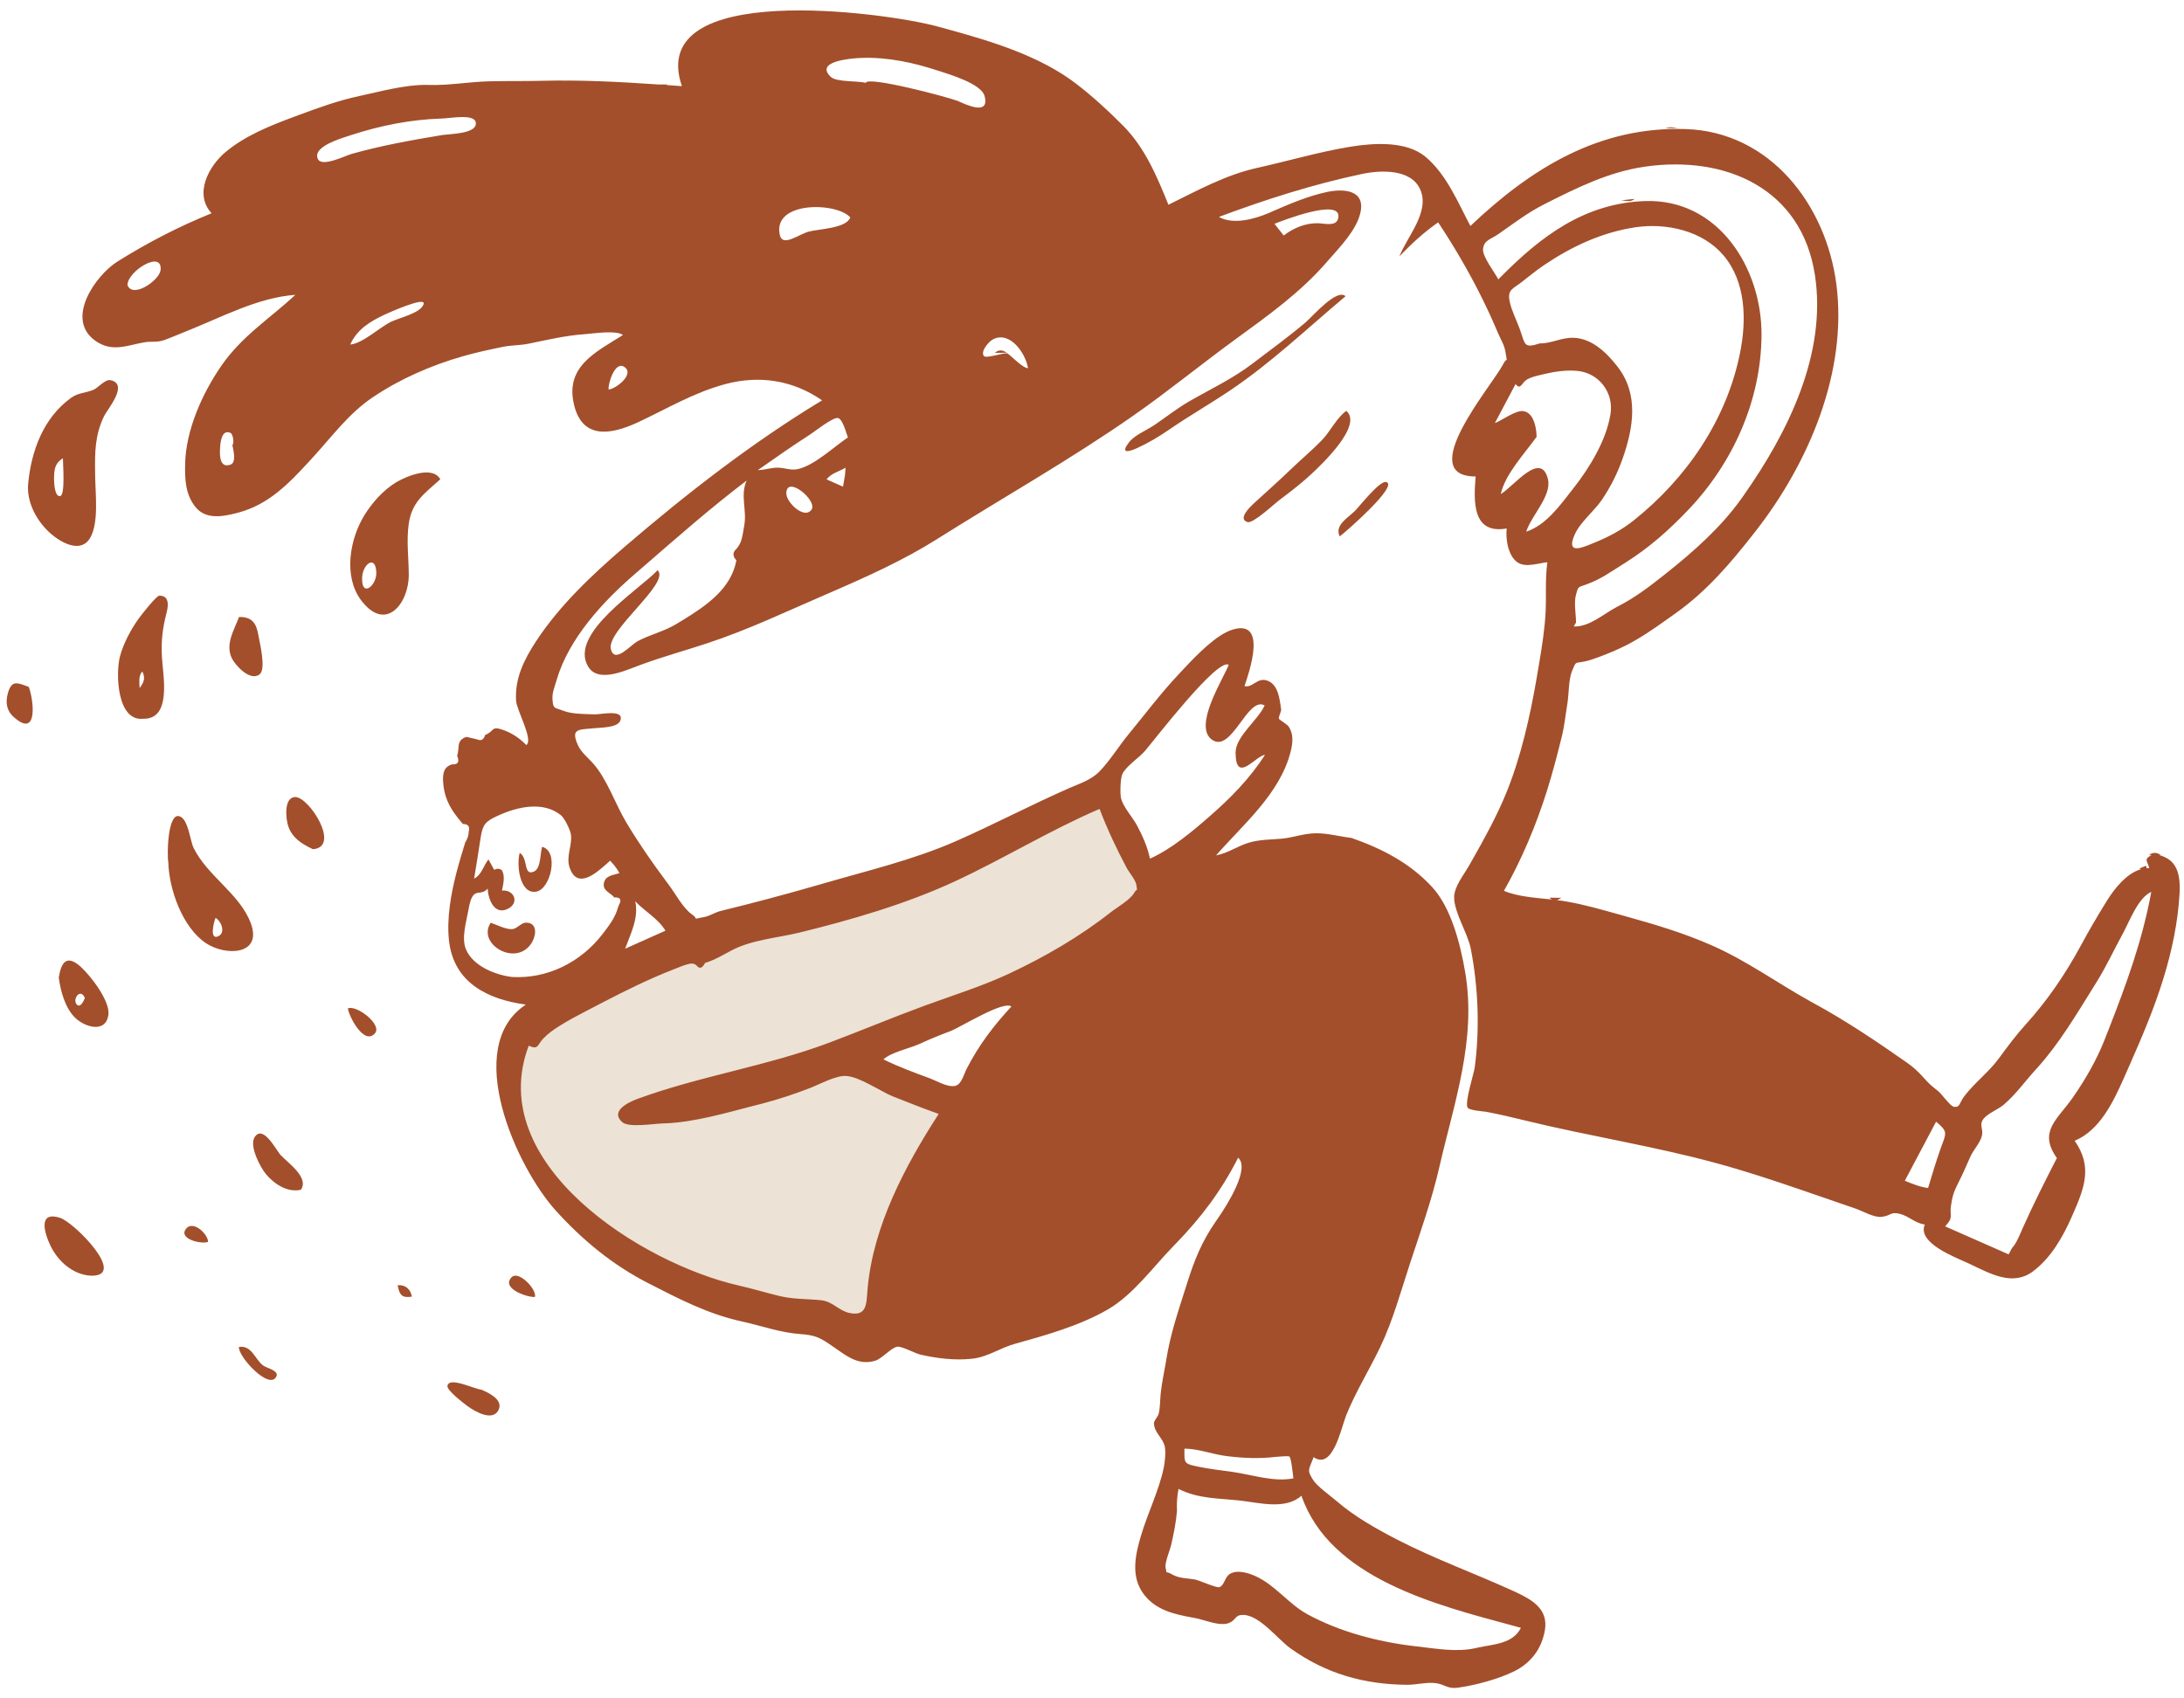 <svg viewBox="51.2 25.6 921.6 716.8" xmlns="http://www.w3.org/2000/svg" overflow="visible" xmlns:xlink="http://www.w3.org/1999/xlink" width="921.6px" height="716.8px"><g id="Master/Doodles/Coffee" stroke="none" stroke-width="1" fill="none" fill-rule="evenodd"><path d="M285.204,455.106 C289.873,451.924 299.42,440.534 304.422,437.902 C315.545,432.049 365.097,420.543 366.708,419.863 C369.162,418.828 385.103,415.21 394.391,412.925 C416.2,407.557 494.356,372.889 514.956,364 C517.586,370.92 539.296,401.468 535.572,404.599 C523.31,414.906 501.331,427.74 487.127,435.126 C475.639,441.1 463.471,446.044 451.187,450.08 C437.24,454.664 427.668,459.578 413.768,464.266 C400.093,468.879 416.436,483.306 423.459,486.287 C431.336,489.631 443.537,491.328 451.586,494.226 C437.415,516.251 425.514,542.982 423.133,569.365 C422.56,575.714 417.72,581.535 409.847,579.634 C405.785,578.653 368.301,573.661 362.189,572.267 C321.386,562.962 248.137,514.233 267,464.266 C271.321,466.262 281.187,457.844 285.204,455.106 Z" id="Accent" fill="#ece2d5"/><path d="M446.611,36.72 L451.196,37.972 C469.707,43.058 490.079,49.243 505.326,60.951 C512.324,66.323 518.97,72.431 525.179,78.698 C534.339,87.946 539.41,100.056 544.255,112.009 C556.545,105.989 568.295,99.428 581.742,96.443 C594.537,93.604 607.644,89.755 620.514,87.61 L621.376,87.469 C631.118,85.921 644.74,85.072 652.737,91.781 C661.681,99.285 666.341,110.964 671.68,120.965 C697.32,96.636 725.919,78.887 762.476,80.067 C798.248,81.223 821.771,112.114 826.108,145.588 C830.885,182.474 814.454,221.016 792.182,249.58 L790.848,251.286 C781.271,263.485 771.264,275.187 758.419,284.319 L754.571,287.062 C749.064,290.979 743.329,294.951 737.412,297.945 C733.767,299.789 729.782,301.455 725.956,302.874 C724.229,303.515 722.451,304.157 720.655,304.592 L720.138,304.713 C715.593,305.727 716.456,304.333 714.616,308.664 C713.069,312.309 713.259,318.58 712.596,322.58 C711.839,327.152 711.389,331.787 710.284,336.297 C708.368,344.114 706.374,351.739 703.975,359.373 C699.433,373.82 693.322,388.381 685.835,401.559 C691.652,404.086 699.603,404.531 706.114,405.231 C705.741,405.054 705.37,404.798 705,404.457 L710,404.525 C709.374,405.002 708.749,405.326 708.126,405.466 L707.86,405.431 C714.796,406.284 721.74,408.026 728.916,410.013 L737.24,412.334 C749.759,415.836 761.398,419.247 773.661,424.646 C788.263,431.074 801.329,440.57 815.324,448.33 L816.727,449.1 C830.087,456.359 843.592,465.451 856,474.165 C858.788,476.122 860.573,477.839 862.743,480.235 L863.13,480.666 C865.534,483.348 866.299,483.873 869.172,486.197 C870.468,487.244 874.235,492.529 875.714,492.723 C878.363,493.074 877.956,491.097 880.035,488.337 C884.377,482.575 890.433,478.111 894.744,472.203 C898.34,467.276 902.091,462.288 905.934,458.051 C914.936,448.129 922.444,437.167 928.913,425.331 L929.556,424.145 C932.654,418.386 935.899,412.878 939.242,407.431 L940.36,405.618 C943.485,400.568 948.653,394.162 954.618,392.451 C954.425,392.35 954.218,392.235 954,392.106 L956.806,391 L956.806,391 C956.922,391.407 956.987,391.752 956.998,392.035 C957.365,392.011 957.735,392.008 958.107,392.026 C957.511,388.965 955.618,388.455 958.885,386.583 C958.986,386.525 959.091,386.475 959.201,386.431 L958,386.438 C959.663,385.196 961.33,385.354 963,386.412 L962.147,386.416 C963.916,386.841 965.746,387.82 966.707,388.545 C970.999,391.789 971.189,398.081 970.919,402.808 C970.221,414.989 967.673,427.013 964.12,438.531 C960.191,451.269 955.347,462.627 950.05,474.653 L947.285,480.918 C942.847,490.92 937.124,502.716 926.662,507.059 C934.256,517.902 930.864,526.784 925.859,538.177 L925.507,538.976 C921.711,547.588 916.697,556.486 909.06,562.185 C900.555,568.532 891.34,563.289 882.437,559.067 L881.772,558.755 C876.016,556.105 860.112,550.137 863.427,542.402 C859.273,541.848 856.66,538.83 852.879,537.902 C848.876,536.919 849.564,538.544 845.329,539.154 C842.081,539.621 837.224,536.713 834.167,535.672 C829.059,533.935 823.967,532.153 818.867,530.397 L811.287,527.791 C799.519,523.763 787.84,519.885 775.902,516.623 C748.929,509.253 721.623,505.072 694.745,498.491 C689.357,497.172 684,495.899 678.39,494.842 L678.137,494.802 C676.543,494.581 671.178,494.216 670.491,493.049 C669.212,490.876 673.144,478.716 673.481,476.238 C675.697,459.97 674.973,442.162 671.852,426.079 C670.556,419.393 664.767,410.736 664.817,404.21 C664.852,399.832 668.731,395.052 671.009,391.086 L672.422,388.619 C677.614,379.518 682.894,369.836 686.72,360.483 C692.936,345.295 696.81,328.204 699.614,311.892 L700.744,305.228 C701.947,298.065 703.106,290.607 703.426,283.554 C703.732,276.833 703.18,269.784 704.156,262.901 C700.436,263.254 695.173,265.181 691.823,263.118 C687.592,260.515 686.456,253.082 686.996,248.643 C672.51,251.172 672.991,237.434 673.888,226.691 C647.969,226.691 680.571,188.561 685.291,179.692 L685.425,179.433 C687.35,175.592 687.293,179.906 686.443,173.966 C686.07,171.355 684.285,168.461 683.275,166.06 C681.075,160.819 678.696,155.658 676.155,150.573 C670.787,139.833 664.706,129.456 658.069,119.45 C652.095,123.613 646.71,128.541 641.721,133.828 C644.921,125.458 654.7,115.089 650.517,105.585 C646.641,96.775 633.694,97.386 626.048,98.997 C605.271,103.377 585.345,109.757 565.552,117.144 C571.576,120.598 580.741,118.037 586.838,115.397 L588.983,114.454 C596.003,111.378 603.467,108.292 610.947,106.669 L611.388,106.577 C618.417,105.156 627.307,105.853 625.3,115.206 C623.708,122.621 616.691,129.774 611.714,135.45 L611.077,136.182 C600.074,148.929 586.277,158.797 572.725,168.657 C558.157,179.256 544.12,190.772 529.368,201.064 C502.701,219.67 474.028,235.84 446.476,253.207 C432.621,261.94 416.98,269.022 401.914,275.532 L400.409,276.181 C383.329,283.538 366.953,291.415 349.233,297.226 C340.048,300.239 330.939,302.754 321.903,306.062 L319.968,306.783 C313.907,309.084 303.352,313.695 299.347,306.862 C291.214,292.984 320.647,274.733 328.713,266.248 C334.277,271.652 306.838,291.789 308.986,299.657 C310.673,305.84 317.2,297.856 320.352,296.171 C325.445,293.447 331.477,292.078 336.596,288.97 L339.713,287.072 C349.428,281.106 359.777,273.959 361.94,262.068 C360.272,260.308 360.293,258.683 362.003,257.193 C362.764,256.288 363.368,255.294 363.813,254.21 C364.56,252.139 364.86,249.546 365.26,247.35 C366.442,240.861 363.475,234.785 366.248,228.434 C351.474,239.628 337.223,252.146 323.166,264.341 L319.154,267.815 C305.558,279.563 291.379,294.899 286.143,312.373 L285.938,313.073 C285.29,315.349 284.212,317.931 284.33,320.333 L284.372,321.08 C284.624,324.942 285.246,324.118 288.83,325.548 C292.478,327.004 297.723,326.942 301.752,327.077 L302.249,327.095 C304.578,327.185 314.98,324.719 312.912,329.83 C311.72,332.777 304.509,332.666 301.927,332.938 L300.966,333.032 C295.108,333.571 292.088,333.275 295.003,339.944 C296.379,343.092 299.167,345.225 301.354,347.661 C307.441,354.44 310.747,364.837 315.535,372.801 C320.649,381.307 326.239,389.421 332.168,397.365 L333.358,398.952 C335.987,402.438 339.501,408.991 343.146,411.479 C346.549,413.802 342.545,413.61 348.198,412.666 C350.662,412.256 352.895,410.653 355.252,410.079 C368.405,406.874 381.901,403.29 395.492,399.381 L398.405,398.538 C417.047,393.118 436.61,388.495 454.396,380.689 C470.329,373.694 486.144,365.367 502.244,358.283 C506.946,356.216 511.642,354.845 515.296,351.04 C519.707,346.448 523.359,340.436 527.427,335.5 C534.346,327.103 540.723,318.563 548.17,310.606 L550.984,307.59 C556.664,301.528 564.731,293.318 571.359,291.315 C586.22,286.826 578.265,309.461 576.344,315.182 C579.838,315.975 581.674,311.494 585.774,312.783 C590.683,314.327 591.191,320.855 591.805,324.946 C591.968,326.036 590.493,328.073 590.941,329.045 C591.094,329.376 594.297,331.27 594.915,332.148 C597.158,335.337 596.717,339.215 595.867,342.654 C591.469,360.469 575.838,373.477 564.341,386.618 C569.484,385.645 573.297,382.714 578.152,381.261 C582.709,379.898 587.29,379.969 591.883,379.578 C596.692,379.169 601.311,377.369 606.231,377.278 C611.394,377.182 616.337,378.652 621.457,379.235 C634.276,383.724 646.028,389.72 655.463,399.897 C663.62,408.698 667.453,424.204 669.444,435.74 C674.37,464.286 664.864,490.745 658.596,518.053 C655.416,531.906 650.669,545.237 646.224,558.732 C642.343,570.516 639.015,582.856 633.658,594.062 C629.116,603.563 623.313,612.93 619.317,622.786 L619.186,623.12 C617.025,628.809 613.518,646.178 605.52,640.576 L605.271,641.22 C603.256,646.368 602.843,646.059 605.132,649.948 C606.804,652.788 612.351,656.696 615.2,659.105 L615.46,659.326 C622.81,665.682 632.12,670.92 640.743,675.37 C656.537,683.522 673.467,689.62 689.732,697.051 L691.096,697.681 C697.868,700.85 704.619,704.815 703.107,713.629 C701.755,721.515 697.193,727.495 690.075,731.003 C683.394,734.298 673.837,736.842 666.486,737.875 C662.125,738.489 661.125,736.674 657.569,736.046 C653.612,735.349 648.994,736.698 644.911,736.663 C626.585,736.503 610.54,731.892 595.73,721.265 C590.438,717.467 582.648,707.165 575.722,707.166 C572.182,707.166 572.929,709.317 569.815,710.579 C567.286,711.603 563.554,710.681 560.221,709.734 L558.087,709.123 C557.167,708.865 556.315,708.643 555.572,708.507 L553.815,708.184 C546.348,706.792 538.948,705.041 533.978,698.613 C528.183,691.121 530.243,681.84 532.733,673.52 C535.54,664.141 540.263,654.626 542.27,645.105 C542.759,642.789 543.209,638.472 542.713,636.116 C541.941,632.46 538.25,630.279 538.139,626.32 C538.105,625.116 539.828,623.528 540.13,622.285 C540.795,619.555 540.692,616.723 540.966,613.945 C541.41,609.44 542.385,605.106 543.144,600.676 L543.365,599.343 C545.069,588.627 548.365,579.023 551.624,568.754 L552.015,567.518 C555.215,557.357 558.265,549.729 564.297,540.991 L565.347,539.482 C569.164,533.923 578.759,518.74 573.675,514.2 C566.493,528.307 558.122,539.378 547.245,550.6 L546.5,551.366 C537.902,560.152 529.496,571.962 518.735,578.219 C506.904,585.099 492.446,589.146 479.381,592.784 C473.167,594.513 468.011,598.349 461.312,599.059 C454.052,599.827 446.662,598.921 439.552,597.302 C437.551,596.847 431.778,593.771 429.967,593.967 C427.299,594.257 423.461,599.013 420.533,599.886 C413.533,601.974 408.714,598.094 403.422,594.399 L402.012,593.423 C397.007,589.991 395.04,589.079 388.721,588.621 C380.761,588.046 373.01,585.329 365.187,583.529 L364.209,583.309 C349.869,580.163 337.68,573.787 324.646,567.112 C309.705,559.463 296.925,548.914 285.663,536.452 C269.108,518.131 246.052,467.364 273.096,449.589 C257.175,447.427 242.594,440.475 240.653,422.455 C239.639,413.026 241.548,402.581 243.919,393.492 C245.001,389.342 246.291,385.218 247.527,381.111 C248.458,379.724 248.951,378.207 249.002,376.557 C249.573,374.42 248.75,373.355 246.531,373.365 L245.895,372.615 C242.021,368.011 239.142,363.777 238.338,357.172 L238.282,356.683 C238.046,354.491 237.944,351.45 239.402,349.708 C240.128,348.954 241.005,348.45 242.028,348.197 C244.486,348.338 245.18,347.127 244.112,344.566 C245.305,340.938 243.535,338.111 248.032,336.597 C249.473,336.903 250.908,337.239 252.337,337.602 C254.161,338.433 255.347,337.831 255.899,335.8 C260.135,334.142 258.181,331.691 263.937,333.824 C267.42,335.115 270.734,337.338 273.271,340.046 C276.453,338.003 269.216,325.378 268.975,321.35 C268.402,311.855 272.328,304.005 277.435,296.206 C287.362,281.05 301.218,268.018 314.882,256.292 C341.054,233.836 368.549,212.458 398.101,194.567 C385.91,186.1 371.667,183.805 357.161,187.74 C343.788,191.368 332.948,197.957 320.638,203.72 L319.953,204.036 C308.753,209.138 297.056,210.959 293.493,196.685 C289.419,180.37 302.417,174.313 314.076,166.997 C311.289,164.918 302.384,166.253 298.45,166.596 L297.956,166.635 C289.882,167.206 282.16,169.029 274.314,170.641 C270.551,171.413 267.094,171.239 263.366,171.996 C257.824,173.121 252.037,174.381 246.43,175.984 C233.09,179.799 219.849,185.589 208.322,193.391 C198.359,200.131 191.447,209.648 183.42,218.413 L181.245,220.787 C172.843,229.929 164.417,238.531 151.923,241.899 L150.993,242.146 C144.853,243.746 137.895,244.893 133.608,239.492 C129.416,234.214 129.182,227.853 129.32,221.4 C129.623,207.145 136.509,191.742 144.519,180.094 C153.214,167.45 164.86,160.209 175.863,150.032 C159.959,151.169 144.589,159.552 129.963,165.347 C126.885,166.567 123.778,167.938 120.683,169.066 C117.383,170.27 115.197,169.533 112.035,170.084 C104.82,171.343 98.622,174.384 91.603,169.536 C78.325,160.365 91.628,141.708 100.771,135.983 C113.505,128.01 126.46,121.297 140.489,115.61 C132.894,107.372 139.38,95.616 146.381,89.771 C154.816,82.729 165.448,78.549 175.661,74.748 L177.19,74.18 C185.63,71.049 193.92,68.043 202.688,66.159 C211.626,64.239 222.032,61.336 231.183,61.426 L232.037,61.444 C240.809,61.716 248.587,60.17 257.471,59.923 C264.863,59.718 272.272,59.895 279.663,59.704 C296.228,59.276 312.845,60.135 329.166,61.261 L333,61.255 L333,61.255 C332.777,61.338 332.554,61.415 332.332,61.483 C334.541,61.639 336.746,61.8 338.943,61.962 C323.545,16.933 424.972,30.839 446.611,36.72 Z M548.504,654 C547.898,657.246 547.713,659.94 547.865,663.241 C547.462,668.214 546.451,673.11 545.326,677.96 C544.922,679.702 542.647,685.201 543.046,687.159 L543.213,688.038 C543.558,689.988 543.136,688.498 545.664,690.003 C548.622,691.766 552.066,691.66 555.305,692.195 C557.304,692.526 564.629,695.973 565.861,695.429 C568.015,694.477 567.947,691.121 570.31,689.791 C573.53,687.977 578.275,689.531 581.312,690.95 C589.433,694.737 595.012,702.578 602.869,706.871 C616.538,714.335 632.706,718.536 647.994,720.341 L648.948,720.451 C657.147,721.368 665.533,722.957 673.646,721.23 L674.993,720.925 C681.457,719.517 689.549,719.428 692.999,712.618 L689.118,711.561 C657.484,703.005 612.411,691.776 600.378,656.851 C593.666,662.937 582.516,659.8 574.313,658.889 L573.943,658.849 C564.884,657.911 556.789,658.129 548.504,654 Z M551.005,637 L551,639.188 C551.016,643.329 551.457,643.513 557.22,644.682 C561.856,645.623 566.558,646.151 571.243,646.807 C579.492,647.96 588.649,651.198 596.999,649.534 L596.964,649.311 C596.729,647.683 596.111,641.025 595.292,640.334 C594.805,639.925 590.301,640.473 589.593,640.466 C582.576,641.323 575.839,641.003 568.816,640.143 C562.905,639.42 556.886,637 551.005,637 Z M248.387,610.334 L251.028,611.213 C252.419,611.673 253.638,612.047 254.458,612.138 L255.564,612.647 C258.733,614.14 263.674,616.898 261.437,620.927 C258.881,625.531 251.691,621.336 248.675,619.184 L248.136,618.788 C246.375,617.472 239.713,612.318 240.01,610.521 C240.418,608.024 244.508,609.072 248.387,610.334 Z M162.231,601.899 C163.736,603.031 168.902,604.025 167.863,606.427 C165.133,612.733 151.737,598.326 152.004,594.086 C157.451,593.212 158.722,599.262 162.231,601.899 Z M515.192,367 C494.466,375.89 474.748,387.99 454.327,397.49 C433.773,407.053 410.588,413.799 388.599,419.179 C379.24,421.469 368.481,422.193 359.898,426.718 C356.251,428.64 352.646,430.864 348.74,431.976 C347.586,434.189 346.451,434.623 345.332,433.277 C344.631,432.49 343.725,432.158 342.613,432.28 C340.408,432.653 338.162,433.644 336.072,434.475 L335.553,434.68 C325.375,438.625 315.586,443.467 305.903,448.479 L298.845,452.145 C295.002,454.142 291.153,456.18 287.5,458.454 C284.89,460.079 282.551,461.717 280.415,463.948 C277.854,466.623 278.464,468.822 274.32,466.919 C255.359,516.838 321.988,558.87 363.003,568.166 C368.684,569.453 374.228,571.138 379.883,572.521 C386.049,574.028 391.524,573.728 397.679,574.359 C402.575,574.86 404.909,578.644 409.523,579.686 C417.233,581.428 416.762,575.633 417.314,569.425 C419.655,543.1 433.09,517.701 447.309,495.735 C440.814,493.411 434.378,490.875 427.966,488.331 C422.479,486.153 414.078,480.031 408.179,479.707 C403.817,479.469 397.169,483.194 392.932,484.829 C386.347,487.37 379.742,489.56 372.912,491.35 L369.455,492.236 C357.453,495.332 344.322,499.202 331.993,499.702 L330.968,499.736 C327.131,499.833 316.607,501.62 313.847,499.249 C308.583,494.728 315.889,490.96 320.296,489.346 C346.561,479.728 374.448,475.639 400.787,465.778 C414.341,460.703 427.755,455.036 441.394,450.036 C453.151,445.727 465.465,441.912 476.827,436.611 C491.832,429.613 506.901,420.895 519.894,410.624 C522.495,408.569 527.944,405.516 529.726,402.538 C531.296,399.916 531.1,402.531 530.774,399.352 C530.54,397.069 527.746,393.974 526.597,391.817 C522.315,383.774 518.445,375.512 515.192,367 Z M276.917,572.986 C274.188,573.257 262.671,569.637 266.938,564.79 C269.934,561.385 277.896,569.904 276.917,572.986 Z M225,572.852 C221.038,573.417 219.816,572.475 219,568.037 C222.168,567.708 224.456,569.618 225,572.852 Z M76.52,539.571 C82.53,541.476 105.697,564.871 89.14,563.975 C81.921,563.425 75.744,557.969 72.572,551.508 L72.408,551.167 C69.783,545.609 67.299,536.65 76.52,539.571 Z M958.999,402 C953.498,404.511 950.018,413.934 947.239,419.14 L947.077,419.441 C943.303,426.345 939.984,433.591 935.79,440.28 L934.406,442.497 C927.258,453.988 920.111,466.01 911.129,476.034 L910.254,476.997 C905.731,481.914 901.902,487.445 896.683,491.875 C894.299,493.899 889.738,495.56 887.981,498.091 C886.323,500.48 888.178,502.007 887.548,504.861 C886.902,507.789 883.94,510.911 882.669,513.73 C881,517.433 879.445,521.145 877.582,524.766 C875.55,528.715 874.995,530.78 874.447,534.639 C873.848,538.859 875.684,539.297 871.999,543.185 L898.793,555 L898.793,555 L900.218,552.329 C902.053,550.546 903.741,546.151 904.79,543.796 C909.178,533.972 914.133,524.109 919.155,514.352 C911.15,503.053 919.418,498.125 925.928,488.747 C931.134,481.245 935.923,472.976 939.223,464.598 L940.899,460.332 C948.476,440.976 955.201,422.654 958.999,402 Z M139,549.728 C136.291,550.811 126.519,548.583 129.591,544.339 C132.518,540.299 139.004,546.374 139,549.728 Z M169.395,512.823 L169.46,512.899 C172.36,516.192 181.844,522.49 178.164,527.74 C172.487,529.033 166.872,525.294 163.381,521.078 C161.209,518.452 156.154,509.247 158.701,505.458 C162.21,500.234 167.488,510.554 169.395,512.823 L169.395,512.823 Z M868.183,499 L854.999,523.918 L854.999,523.918 C858.128,525.248 861.393,526.542 864.805,527 C866.496,521.341 868.189,515.714 870.166,510.142 L870.573,509.02 C872.492,503.818 873.141,503.086 868.183,499 Z M452.358,460.74 L452.198,460.802 C447.773,462.475 443.599,464.16 439.268,466.159 C435.191,468.041 427.146,469.724 423.999,472.713 C430.351,475.838 436.836,478.228 443.475,480.672 C446.424,481.757 451.019,484.6 454.272,483.886 C456.937,483.3 457.791,479.242 459.191,476.526 C464.309,466.588 470.421,458.571 477.999,450.377 C474.521,447.841 457.031,458.87 452.358,460.74 L452.358,460.74 Z M209.447,461.68 C204.809,467.121 198.264,454.169 198,451.192 C201.744,449.625 212.55,458.043 209.447,461.68 Z M85.326,433.684 C89.446,437.433 97.734,448.094 96.947,453.906 C95.915,461.529 87.519,459.366 83.166,455.38 C78.705,451.294 76.735,443.84 75.999,438.172 L76.073,437.72 C77.118,431.616 79.472,428.358 85.326,433.684 Z M83.467,449.406 C85.078,451.461 86.759,447.591 86.999,446.756 C85.123,442.409 81.764,447.235 83.467,449.406 Z M261.613,369.717 L261.019,369.988 C256.121,372.25 254.94,373.529 254.081,378.752 L254.031,379.064 C253.12,384.856 252.274,390.646 251.263,396.421 C254.564,394.701 255.165,390.985 257.318,388.309 L259.74,392.715 L259.74,392.715 C260.876,392.078 261.937,392.111 262.921,392.817 C264.514,395.266 263.512,398.898 263.022,401.465 C268.334,400.97 270.579,406.896 265.224,409.296 C259.677,411.782 257.175,405.004 256.987,400.614 C254.917,403.086 252.791,401.763 251.348,403.033 C249.965,404.252 249.386,406.74 248.888,409.502 L248.826,409.849 C247.983,414.612 245.826,421.484 247.822,426.262 C250.785,433.359 260.232,437.052 267.184,437.923 C282.107,438.824 296.255,431.762 305.438,419.847 L306.193,418.866 C308.202,416.241 310.168,413.53 311.374,410.44 L312.256,407.796 C313.681,405.363 313.057,404.215 310.386,404.352 C308.881,402.288 305.065,401.594 306.151,397.853 C306.968,395.031 309.985,394.985 312.607,394.097 L312.189,393.404 C311.114,391.648 310.313,390.585 308.651,388.851 L306.748,390.566 C301.756,395.011 294.569,400.592 291.566,391.758 C289.926,386.939 292.812,382.333 292.097,377.685 C291.803,375.762 289.366,370.851 287.953,369.702 C280.43,363.577 269.595,366.112 261.613,369.717 Z M273.156,415 C278.471,415.007 277.485,421.151 274.917,424.449 C267.972,433.371 252.453,423.697 258.284,415.031 C260.478,415.775 264.891,418.022 267.448,417.724 C269.495,417.485 271.182,414.997 273.156,415 Z M126.818,370.072 C130.697,371.126 131.338,380.304 132.918,383.498 C138.803,395.393 152.31,402.8 156.968,415.077 C162.167,428.787 146.448,429.213 138.107,423.661 C128.231,417.087 122.517,400.99 122.224,389.517 C121.642,386.657 121.879,368.727 126.818,370.072 Z M319.263,406 C320.784,413.137 317.355,419.485 314.999,426 L331.999,418.387 C328.931,413.292 323.413,410.346 319.263,406 Z M142.151,413 L142.076,413.188 C141.255,415.322 139.632,422.416 143.287,420.749 C146.616,419.229 144.459,414.187 142.151,413 Z M279.977,383 C287.225,384.871 283.615,400.814 277.522,401.91 C270.348,403.202 269.098,390.238 270.515,385.552 C274.207,387.746 271.921,395.572 276.574,393.409 C279.533,392.032 279.083,385.666 279.977,383 Z M534.293,342.597 C531.866,345.404 526.126,349.141 524.756,352.415 C523.94,354.365 523.823,360.55 524.218,362.343 C525.039,366.092 529.198,370.582 531.05,374.073 C533.394,378.493 535.435,383.086 536.463,388 C545.72,383.811 554.494,376.383 562.086,369.732 C570.803,362.096 578.618,354.093 584.999,344.211 C581.159,344.407 572.681,356.759 572.586,343.311 C572.537,336.451 581.938,329.694 584.856,323.331 C577.598,319.233 570.945,343.719 562.617,337.784 C554.594,332.065 567.253,312.402 569.692,306.198 C564.986,303.067 538.174,338.113 534.293,342.597 Z M175.866,362 C181.712,362.052 195.098,383.057 183.277,384 L182.595,383.679 C178.409,381.674 174.604,379.196 172.906,374.517 C171.768,371.376 170.812,361.957 175.866,362 Z M63.326,315.508 L63.446,315.82 C65.393,321.144 67.332,337.342 57.101,328.317 C53.915,325.506 53.435,321.996 54.532,318.137 C56.119,312.545 58.429,313.654 63.326,315.508 Z M118.428,277.001 C123.288,276.924 121.953,282.415 121.428,284.459 C119.836,290.669 119.171,295.895 119.524,302.663 L119.567,303.421 C120.044,311.061 123.662,329.199 111.668,328.945 C100.494,330.196 99.935,309.605 101.848,302.535 C103.32,297.099 106.424,291.271 109.672,286.746 L110.122,286.13 C111.182,284.724 117.21,277.02 118.428,277.001 Z M111.255,309 C109.693,310.699 109.97,313.127 110.117,316 C112.26,313.106 112.477,311.56 111.255,309 Z M160.185,293.402 L160.343,294.267 C161.024,297.859 163.469,308.061 160.734,310.211 C156.684,313.395 150.241,306.1 148.939,303.236 C146.255,297.34 149.966,291.541 152.079,286.003 C157.824,285.899 159.341,288.95 160.185,293.402 L160.185,293.402 Z M745.421,95.921 C730.07,98.101 716.365,104.955 702.627,111.913 C695.702,115.42 689.858,119.971 683.514,124.375 C680.222,126.662 677.218,126.959 677.003,130.957 C676.841,133.97 682.05,140.784 683.458,143.514 L684.495,142.462 C701.454,125.341 719.817,111.343 745.345,110.461 C776.335,109.391 794.66,138.775 794.524,166.913 C794.391,194.508 782.489,221.052 763.516,240.884 C755.147,249.632 747.157,256.702 737.013,263.125 L736.085,263.707 C730.807,266.986 726.914,269.93 721.013,272.107 L720.31,272.361 C716.886,273.568 717.21,273.068 716.209,276.7 C715.304,279.979 716.228,284.926 716.256,288.331 L715.286,289.988 C721.828,290.3 727.93,284.658 733.526,281.719 L733.89,281.532 C740.98,277.947 747.308,273.111 753.529,268.179 L754.34,267.535 C765.772,258.446 777.354,248.203 785.863,236.271 L787.005,234.658 C805.624,208.167 822.164,174.935 817.062,141.701 C811.452,105.152 779.484,91.083 745.421,95.921 Z M236.999,227.876 L236.29,228.509 C229.845,234.232 224.923,237.741 223.66,246.803 C222.669,253.917 223.654,260.963 223.696,268.129 C223.767,280.141 214.067,292.769 203.629,279 C196.015,268.957 198.746,253.165 204.955,243.071 C208.213,237.776 212.864,232.537 218.237,229.237 L218.558,229.044 C222.849,226.513 233.731,222.018 236.999,227.876 Z M204.01,270.142 C204.01,277.787 210.215,272.611 209.994,267.173 C209.669,259.167 203.72,264.097 204.01,270.142 Z M741.415,121.51 C727.378,123.578 714.656,129.524 703.226,137.177 C700.644,138.907 698.231,140.76 695.819,142.668 L693.749,144.316 C689.659,147.579 687.208,147.664 688.232,152.778 C688.992,156.58 691.062,160.52 692.396,164.168 L692.696,165.007 C694.831,171.143 694.279,172.674 700.979,170.53 C705.771,170.608 710.138,168.012 715.135,168.157 C722.992,168.384 729.212,174.476 733.772,180.351 C742.796,191.975 740.495,205.998 735.962,219.007 C733.793,225.224 730.815,231.192 727.095,236.634 C723.801,241.452 717.912,246.009 715.613,251.373 C712.542,258.539 716.977,257.433 721.263,255.749 L724.155,254.569 C730.043,252.191 735.564,249.236 740.562,245.255 C762.839,227.513 779.785,202.852 785.462,174.53 C788.231,160.712 788.018,144.558 778.392,133.28 C769.592,122.967 754.401,119.598 741.415,121.51 Z M97.765,186.036 C105.792,187.66 96.518,198.326 95.16,201.132 C91.226,209.258 91.217,216.462 91.336,225.027 L91.361,226.841 C91.457,233.968 92.938,245.983 89.345,252.434 C85.56,259.222 77.402,254.946 72.735,250.92 L72.57,250.777 C66.718,245.644 62.298,237.471 63.092,229.653 C64.413,215.952 69.425,202.021 81.217,193.484 C84.133,191.373 87.432,191.448 90.628,190.116 C92.549,189.316 95.584,185.596 97.765,186.036 Z M636.092,229.025 C641.739,230.278 619.314,249.894 616.538,252 C614.265,247.357 619.742,244.335 622.826,241.342 L622.983,241.187 C624.974,239.199 633.347,228.416 636.092,229.025 Z M703.216,183.378 L700.88,183.926 C699.047,184.362 696.957,184.918 695.568,185.752 C693.242,187.149 692.924,190.419 690.732,187.699 L681.999,204.158 L681.999,204.158 C684.896,203.107 690.808,198.645 693.974,199.106 C697.691,199.649 699.034,204.095 699.45,207.625 L699.501,208.098 C699.568,208.781 699.6,209.42 699.61,209.975 C694.673,216.842 686.254,225.831 684.493,234.127 C689.932,230.936 701.431,215.579 704.393,227.812 C706.094,234.834 697.372,243.201 695.229,250 C703.488,247.283 709.459,238.987 714.67,232.285 L715.267,231.519 C722.091,222.822 729.058,211.358 730.8,200.299 C732.209,191.35 726.001,183.009 716.777,182.132 C712.279,181.704 707.592,182.366 703.216,183.378 L703.216,183.378 Z M619.323,199 C626.508,205.146 608.531,221.984 604.431,225.8 C601.105,228.896 597.521,231.735 593.903,234.503 L590.645,236.98 C588.99,238.236 579.96,246.639 577.668,245.961 C573.42,244.703 578.402,239.816 580.301,238.05 L580.627,237.749 C584.996,233.721 589.446,229.796 593.761,225.711 L595.602,223.949 C600.005,219.689 604.773,215.744 609.031,211.346 C612.48,207.783 615.378,201.746 619.323,199 Z M383,233.723 C382.893,237.615 390.756,245.099 393.687,240.61 C396.153,236.838 383.202,225.975 383,233.723 Z M77.737,219 C74.902,220.853 74.102,222.671 74.005,226.946 L74,227.62 C74.014,229.964 74.336,235.215 76.537,234.993 C78.836,234.762 77.737,221.249 77.737,219 Z M407.999,223 C405.286,224.595 401.927,225.35 399.999,227.92 L406.943,231 L406.943,231 L407.781,226.017 L407.781,226.017 L407.999,223 L407.999,223 Z M393.216,208.863 C385.683,213.69 378.34,218.883 370.999,224 C373.81,224 376.362,222.999 379.156,222.978 C382.476,222.949 384.857,224.313 388.094,223.535 C395.049,221.865 403.121,214.158 408.999,210.215 C408.294,208.541 406.886,202.5 404.796,202.024 C402.76,201.56 394.726,207.896 393.216,208.863 Z M144.09,214.236 L144.026,215.383 C143.914,217.909 143.955,223.318 148.464,221.705 C151.197,220.727 149.501,215.025 149.245,213.353 C150.042,213.212 149.694,208.852 148.44,208.295 C144.883,206.716 144.251,211.886 144.09,214.236 L144.09,214.236 Z M619,150.618 C603.023,164.017 587.855,178.523 570.482,190.243 C561.981,195.979 553.094,201.053 544.611,206.882 C540.291,209.851 535.883,212.509 531.09,214.691 L530.72,214.857 C526.699,216.63 524.191,216.735 527.601,212.294 C529.949,209.237 535.212,207.107 538.411,204.934 C543.333,201.587 547.982,197.875 553.16,194.906 C562.288,189.669 571.361,185.441 579.775,179.019 C587.244,173.32 594.949,167.756 602.077,161.699 L602.307,161.498 C605.613,158.543 615.358,147.26 619,150.618 Z M308.031,190 C311.079,189.743 318.961,183.654 314.825,180.574 C310.653,177.467 307.655,187.88 308.031,190 Z M470.332,168.747 C468.52,169.622 464.714,173.976 466.436,175.897 C467.355,176.924 473.786,174.684 476.19,174.677 C478.152,175.927 482.662,180.912 484.999,181 L484.936,180.613 C483.881,174.794 477.563,165.259 470.332,168.747 Z M476,174.488 L471,174.504 L471,174.504 C472.664,173.086 474.331,173.24 476,174.488 Z M213.688,158.308 C207.487,161.213 201.896,164.525 198.999,171 C204.246,170.569 211.15,163.898 216.21,161.406 C219.634,159.72 228.951,157.71 229.964,153.881 C230.846,150.554 215.038,157.675 213.688,158.308 Z M105,145.944 C107.278,151.756 118.545,143.835 118.964,139.573 C119.823,130.843 104.882,140.136 105,145.944 Z M380.287,124.869 C381.465,129.923 388.169,124.554 392.368,123.376 C396.536,122.206 408.338,122.051 409.999,117.365 C404.181,110.807 376.913,110.395 380.287,124.869 Z M588.999,120.06 L592.897,125 L592.897,125 C597.079,121.766 602.163,119.68 607.524,119.817 L607.811,119.829 C610.58,119.993 615.794,121.4 615.996,116.93 C616.338,109.402 592.694,118.583 588.999,120.06 Z M741,109.528 C739.08,111.226 737.007,110.096 735,110.194 L741,109.528 L741,109.528 Z M237.28,75.644 C224.705,76.015 211.577,78.627 199.603,82.532 L196.089,83.682 C191.373,85.261 183.156,88.47 185.371,92.772 C187.158,96.243 196.793,91.338 199.706,90.52 C212.19,87.015 225.044,84.703 237.831,82.593 L238.159,82.544 C241.605,82.081 251.448,82 251.972,78.074 C252.636,73.122 240.936,75.639 237.28,75.644 Z M759,79.7 L754,79.695 L754,79.695 C755.668,79.071 757.335,79.276 759,79.7 Z M414.715,50.047 L413.408,50.109 C409.97,50.312 394.984,51.52 401.719,58.003 C404.162,60.354 412.919,59.613 416.536,60.57 C417.183,57.6 450.603,66.396 455.247,68.173 L455.523,68.284 C458.066,69.355 469.079,74.927 466.653,66.085 C465.244,60.946 451.935,57.028 447.67,55.619 C437.098,52.13 425.967,49.623 414.715,50.047 L414.715,50.047 Z" id="Shape" fill="#a34f2b"/></g></svg>